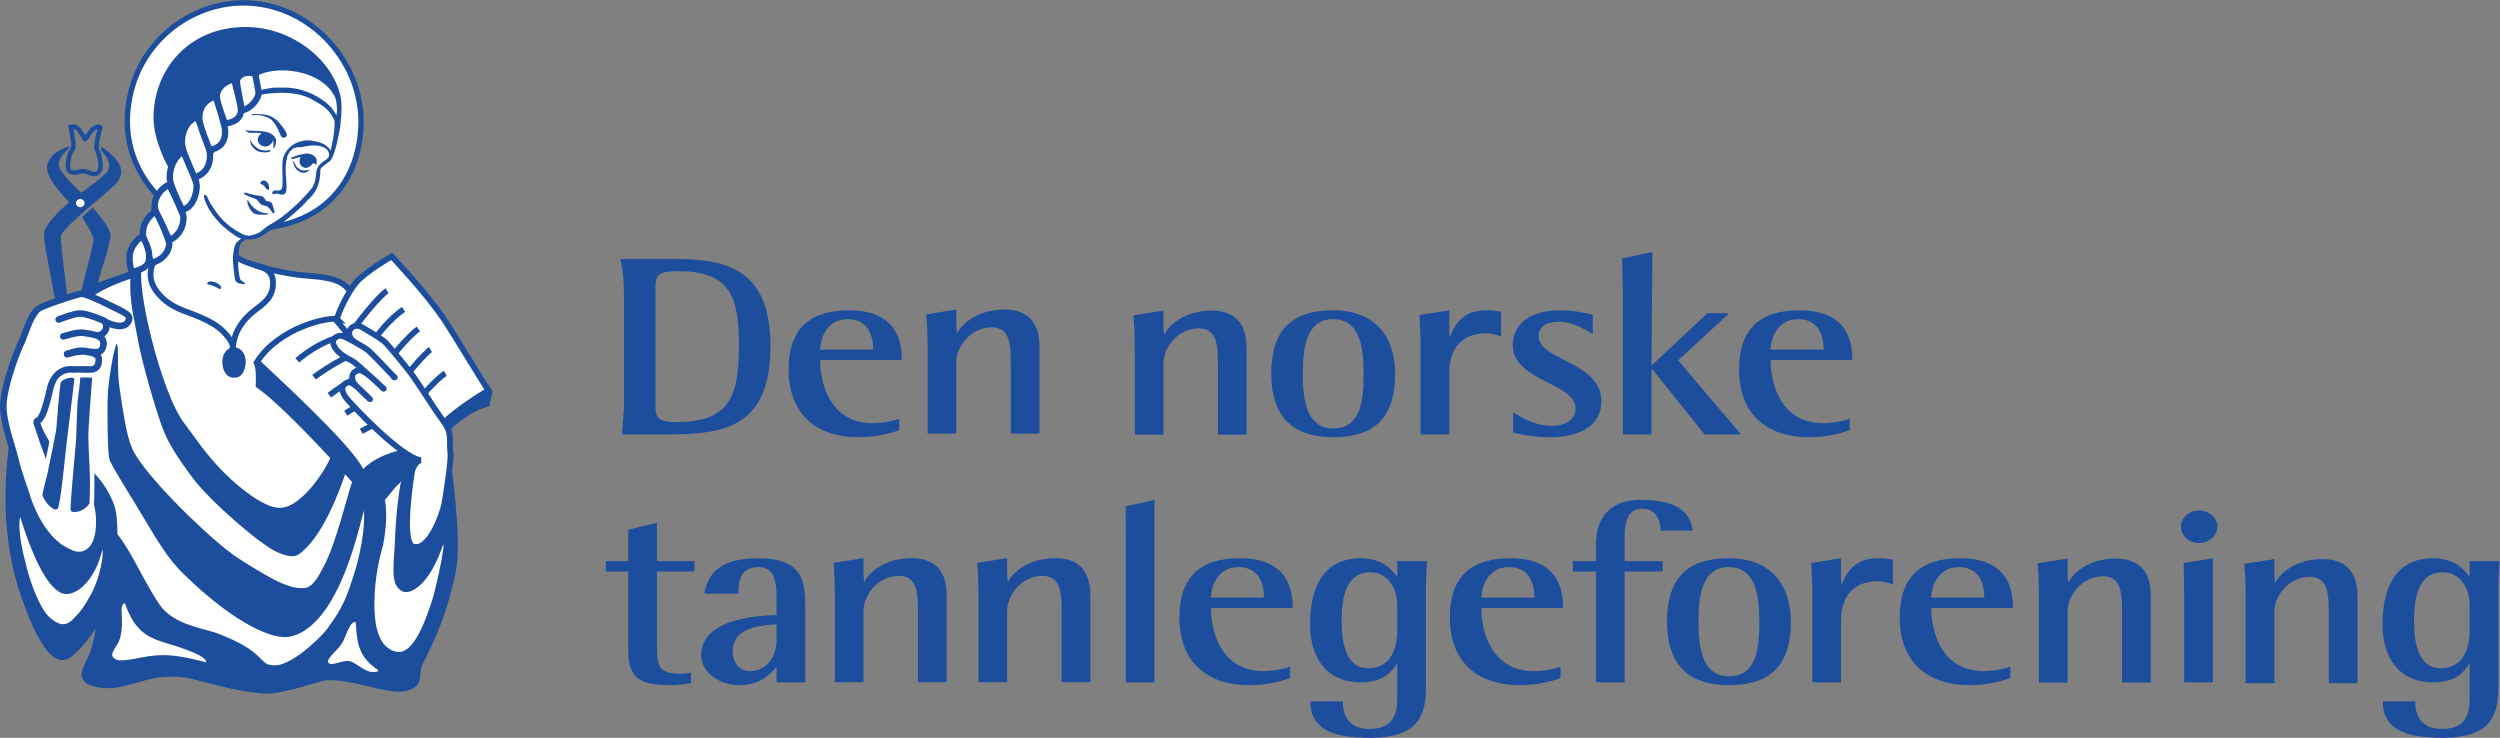 <?xml version="1.0" encoding="UTF-8" standalone="no"?>
<svg
   xmlns:dc="http://purl.org/dc/elements/1.1/"
   xmlns:cc="http://creativecommons.org/ns#"
   xmlns:rdf="http://www.w3.org/1999/02/22-rdf-syntax-ns#"
   xmlns:svg="http://www.w3.org/2000/svg"
   xmlns="http://www.w3.org/2000/svg"
   viewBox="0 0 524.2 154.707"
   height="154.707"
   width="524.2"
   xml:space="preserve"
   id="svg2"
   version="1.1"><rect x="0" y="0" width="524.2" height="154.707" fill="#808080" stroke="none"/><defs
     id="defs6" /><g
     transform="matrix(1.333,0,0,-1.333,0,154.707)"
     id="g10"><g
       transform="scale(0.1)"
       id="g12"><path
         id="path14"
         style="fill:#ffffff;fill-opacity:1;fill-rule:nonzero;stroke:none"
         d="m 30.789,346.984 6.109,72.145 49.375,266.336 43.454,10.758 30.55,7.254 40.188,26.211 54.965,118.515 152.504,23.738 c 0,0 26.058,-64.757 7.929,-76.843 -18.129,-12.082 -38.273,-10.071 -41.293,-18.129 -3.015,-8.055 -4.027,-23.164 -4.027,-23.164 L 404.785,740.715 532.688,719.566 555.953,694.07 519.98,424.266 448.031,342.039 108.848,280.367 30.789,346.984" /><path
         id="path16"
         style="fill:#ffffff;fill-opacity:1;fill-rule:nonzero;stroke:none"
         d="m 425.336,803.348 c 94.004,12.496 141.141,82.132 142.551,163.164 1.633,93.948 -74.957,183.478 -174.992,189.268 -92.657,5.36 -186.981,-65.78 -192.446,-177.686 -2.422,-49.492 16.778,-93.781 48.903,-126.637" /><path
         id="path18"
         style="fill:none;stroke:#1c4e9d;stroke-width:8.432;stroke-linecap:butt;stroke-linejoin:miter;stroke-miterlimit:4;stroke-dasharray:none;stroke-opacity:1"
         d="m 425.336,803.348 c 94.004,12.496 141.141,82.132 142.551,163.164 1.633,93.948 -74.957,183.478 -174.992,189.268 -92.657,5.36 -186.981,-65.78 -192.446,-177.686 -2.422,-49.492 16.778,-93.781 48.903,-126.637" /><path
         id="path20"
         style="fill:#1c4e9d;fill-opacity:1;fill-rule:nonzero;stroke:none"
         d="m 138.484,296.48 c 0.129,-3.929 0.227,-7.171 0.282,-9.324" /><path
         id="path22"
         style="fill:#1c4e9d;fill-opacity:1;fill-rule:nonzero;stroke:none"
         d="m 150.563,183.16 c 0.019,-2.117 -0.504,-13.597 -0.836,-15.828 -2.5,-16.672 -3.59,-18.312 -7.5,-30.832 -4.164,-13.34 -16.95,-31.398 -13.422,-41.5 3.523,-10.109 14.363,-14.051 29.082,-16.148 34.691,-4.961 67.676,15.148 99.34,16.82 21.765,1.137 32.636,0.828 65.625,-8.34 30,-8.332 83.011,-20.512 107.711,-17.172 28.332,3.84 71.824,18.41 81.664,20.512 58.336,1.66 111.668,-33.34 141.668,-10 11.593,9.008 2.839,18.777 11.668,36.66 8.828,17.887 27.945,55.363 40.066,98.203 16.504,58.313 13.922,67.539 14.504,92.293 0.215,9.215 -1.418,54.25 -9.328,112.262 -8.571,1.406 -61.903,7.383 -61.903,7.383 l -58.937,-19.239 c 0,0 -68.024,40.954 -70.793,31.411 -2.777,-9.536 -41.574,-76.629 -78.227,-77.918 -23.816,-0.84 -63.461,30.179 -88.718,55.605 -29.645,29.84 -47.082,57.582 -61.946,76.938 -38.09,49.605 -77.543,221.296 -66.386,247.226 -32.309,-13.137 -51.145,-18.023 -71.981,-26.351 l -4.687,-18.75 -9.571,-131.731 -6.617,-79.234 c -0.609,-37.063 7.969,-37.539 9.371,-45.539 l -1.18,-12.336 c 1.821,-26.395 3.266,-41.973 4.133,-44.539 7.805,-22.989 7.715,-38.77 7.715,-38.77 1.66,-52.91 -25.363,-56.383 -39.308,-48.105 -38.747,15 -58.602,66.718 -64.957,85.777 -10.344,31 -25.309,73.566 -30.461,93.789 C -2.324,354.82 16.422,270.367 33.441,221.637 69.758,117.68 94.223,117.191 108.734,125.289 c 9.739,5.43 31.852,28.59 42.661,49.543 l -0.832,8.328" /><path
         id="path24"
         style="fill:#1c4e9d;fill-opacity:1;fill-rule:nonzero;stroke:none"
         d="m 449.727,1022.75 c -22.5,0.27 -20.836,-0.3 -27.5,-1.25 -4.829,-0.69 -13.829,-2.89 -15.403,-3.16 0.211,2.48 -1.32,8.08 -1.597,10.66 -0.5,4.58 -0.164,8.22 -0.868,12.13 27.454,16.62 101.817,11.83 123.282,-34.63 1.672,-5.42 3.754,-20.586 1.312,-27.586 -0.457,-0.109 1.676,-0.855 -5.476,9.5 -8.071,11.686 -38.75,33.916 -73.75,34.336 z M 333.883,917.574 c 0.078,-0.015 0.164,-0.031 0.164,-0.023 -0.055,-0.004 -0.102,-0.024 -0.152,-0.031 -0.004,0.023 -0.008,0.035 -0.012,0.054 z m -60.43,-121.246 c -2.75,-2.707 -7.101,-3.871 -10.152,-4.113 -2.809,12.152 -9.246,15.793 -16.016,29.223 -4.258,8.453 -4.355,18.164 -3.531,21.984 1.094,5.082 8.211,7.703 11.312,6.226 1.832,-1.972 -0.636,1.051 1.301,-0.82 0.789,-0.75 10.699,-14.301 14.844,-21.672 8.855,-15.406 8.715,-24.445 2.242,-30.828 z m 261.11,161.242 c 1.414,11.012 3.914,30.7 1.902,47.42 -10.488,59.22 -75.742,113.2 -150.098,113.13 -92.762,-0.08 -145.804,-70.79 -144.859,-144.444 0.461,-35.61 22.961,-76.946 26.558,-81.301 6.247,-10.457 15.821,-20.242 14.579,-15.879 1.671,-0.484 77.113,100.809 82.082,107.086 5.687,7.18 19.336,15.57 21.25,18.748 1.914,3.17 19.714,7.84 19.714,7.84 2.36,0.74 5.11,1.69 7.586,2.04 57.231,8.29 76.071,-7.48 85.614,-12.718 20.441,-11.203 23.25,-21.937 26.964,-27.726 -0.097,-1.246 0.793,-2.832 0.508,-7.852 -0.601,-10.43 -1.73,-19.023 -4.425,-31.777 -0.965,-4.567 -1.098,-6.407 -3.317,-11.106 -2.211,-4.703 0.688,-4.808 -2.641,-8.656 -2.917,-3.379 -5.808,-4.84 -7.011,-5.637 -12.324,-8.156 -11.242,-16.215 -12.414,-25.246 -0.813,-6.379 -3.563,-14.332 -7.821,-19.219 -9.726,-11.125 -22.871,-24.523 -27.597,-28.281 -4.727,-3.765 -15.121,-13.918 -26.918,-21.082 -2.395,-1.453 -12.563,-7.449 -14.805,-9.015 -5.73,-4.079 -8.75,-8.293 -15.934,-10.938 -2.457,-0.906 -7.367,-2.648 -9.789,-3.004 -7.761,-1.098 -14.199,3.242 -21.156,7.426 -15.582,9.332 -27.226,20.644 -36.984,36.516 -6.598,8.464 -8.067,14.824 -10.524,18.941 -1.726,1.043 -3.168,1.848 -4.211,0.16 -1.046,-1.734 2.036,-9.414 4.282,-14.23 l 3.347,-6.957 c 6.106,-8.672 4.914,-8.227 7.473,-10.661 8.672,-11.668 19.094,-20.992 31.504,-29.453 4.769,-3.23 10.219,-6.715 15.641,-7.488 4.375,-0.625 6.195,-0.93 10.828,-0.414 2.812,0.309 6.277,0.637 10.625,2.078 6.949,2.305 11.773,6.461 19.547,11.391 2.914,1.851 11.425,7.14 14.328,9.062 11.703,7.692 18.39,13.567 26.082,20.305 7.695,6.738 13.601,11.863 18.246,18.129 13.609,11.125 20.047,24.965 21.086,43.308 0.183,2.969 -0.535,6.407 1.738,8.661 2.543,2.5 9.828,7.855 13.559,10.605 8.437,8.438 15.41,49.824 15.461,50.238" /><path
         id="path26"
         style="fill:#ffffff;fill-opacity:1;fill-rule:nonzero;stroke:none"
         d="m 529.809,658.785 c -14.348,2.961 -90.922,-13.41 -125.532,-67.547 58.219,-54.058 174.028,-162.746 163.754,-179.23 33.293,44.246 105.582,36.734 106.836,51.387 2.168,25.23 76.363,74.242 93.563,82.628 -6.86,9.907 -57.313,93.633 -70.442,112.989 -28.535,42.074 -81.843,98.347 -81.843,98.347 0,0 -41.61,-24.14 -55.493,-40.488 -13.879,-16.351 -28.019,-47.344 -30.843,-58.086" /><path
         id="path28"
         style="fill:none;stroke:#1c4e9d;stroke-width:9.155;stroke-linecap:butt;stroke-linejoin:miter;stroke-miterlimit:4;stroke-dasharray:none;stroke-opacity:1"
         d="m 529.809,658.785 c -14.348,2.961 -90.922,-13.41 -125.532,-67.547 58.219,-54.058 174.028,-162.746 163.754,-179.23 33.293,44.246 105.582,36.734 106.836,51.387 2.168,25.23 76.363,74.242 93.563,82.628 -6.86,9.907 -57.313,93.633 -70.442,112.989 -28.535,42.074 -81.843,98.347 -81.843,98.347 0,0 -41.61,-24.14 -55.493,-40.488 -13.879,-16.351 -28.019,-47.344 -30.843,-58.086 z" /><path
         id="path30"
         style="fill:#ffffff;fill-opacity:1;fill-rule:nonzero;stroke:none"
         d="m 524.512,662 26.804,-32.062" /><path
         id="path32"
         style="fill:none;stroke:#1c4e9d;stroke-width:9.155;stroke-linecap:butt;stroke-linejoin:miter;stroke-miterlimit:4;stroke-dasharray:none;stroke-opacity:1"
         d="m 524.512,662 26.804,-32.062" /><path
         id="path34"
         style="fill:#1c4e9d;fill-opacity:1;fill-rule:nonzero;stroke:none"
         d="m 397.582,951.668 c 6.664,0.531 14.383,-0.738 16.207,-1.211 6.129,-1.598 16.582,-5.926 16.566,-15.309 -0.003,-2.972 0.25,-0.21 -0.531,-5.863 -0.344,-2.484 1.153,-1.64 1.598,-1.066 1.598,2.668 1.68,3.414 2.394,6.398 0,0 0.61,1.942 0.442,4.434 -0.156,2.344 -0.703,5.422 -3.903,8.086 -7.421,6.176 -10.66,6.125 -23.714,7.461 -4.063,0.312 -14.918,0 -21.473,1.172 0,0 5.473,-4.004 6.555,-4.102 2.929,-0.27 4.41,-0.117 5.859,0" /><path
         id="path36"
         style="fill:#1c4e9d;fill-opacity:1;fill-rule:nonzero;stroke:none"
         d="m 416.504,930.086 c 6.363,-0.508 13.652,6.094 12.781,10.656 -1.062,5.598 -5.863,10.528 -14.383,11.188 -3.464,0.269 -9.058,-4.793 -9.504,-10.512 -0.402,-5.234 4.442,-10.801 11.106,-11.332" /><path
         id="path38"
         style="fill:#1c4e9d;fill-opacity:1;fill-rule:nonzero;stroke:none"
         d="m 400.359,926.191 c 2.036,-1.718 5.786,-4.375 10.469,-4.843 0.266,-0.024 4.621,-0.52 4.938,-0.477 2.187,0.313 2.554,-0.344 5.422,0.414 1.562,0.313 3.066,0.367 4.164,1.875 -0.219,-0.301 -0.45,1.906 -0.059,1.86 -7.191,-2.395 -13.875,-1.047 -17.582,0.8 -3.731,1.868 -8.086,5.52 -10.898,9.426 -0.938,1.305 -2.243,3.457 -3.653,5.844 -0.812,1.375 0.883,-5.067 1.418,-6.617 0,0 1.246,-4.442 5.781,-8.282" /><path
         id="path40"
         style="fill:#1c4e9d;fill-opacity:1;fill-rule:nonzero;stroke:none"
         d="m 497.852,901.707 c 0.312,6.25 1.48,10.566 -5.215,14.512 -6.328,3.73 -10.328,3.476 -20.719,1.078 -4.238,-0.977 -5.785,-1.527 -13.855,-4.859 -1.446,-0.594 1.179,-2.723 4.011,-1.7 11.133,4.035 10.754,2.141 10.754,2.141 0,0 -0.902,-2.063 -0.894,-2.063 -0.418,-1.003 -0.704,-2.054 -0.746,-3.097 -0.188,-4.938 2.867,-10.672 9.257,-11.203 4.785,-0.403 10.121,4.343 11.993,7.457 0.621,0.332 5.378,-2.926 5.414,-2.266" /><path
         id="path42"
         style="fill:#1c4e9d;fill-opacity:1;fill-rule:nonzero;stroke:none"
         d="m 466.344,894.152 c 3.172,-3.07 7.656,-5.937 12.64,-5.332 1.973,0.239 5.164,1.813 6.11,2.832 -0.469,0.157 3.344,2.321 1.406,1.875 -9.531,-2.187 -13.234,-0.976 -18.172,2.95 -1.863,1.503 -4.562,6.543 -5.367,8.632 -1.617,4.2 -1.523,1.844 -1.617,0.137 -0.094,-1.711 2.609,-8.777 5,-11.094" /><path
         id="path44"
         style="fill:#1c4e9d;fill-opacity:1;fill-rule:nonzero;stroke:none"
         d="m 427.641,971.66 c 4.586,-5.164 7.086,-9.328 9.672,-14.539 1.21,-2.441 4.644,-10.695 4.542,-10.496 1.09,-2.094 3.032,-2.656 5,-2.668 2.708,1.039 4.606,2.242 4.461,4.195 -0.339,4.758 -4.734,10.274 -11.589,18.766 -5.247,6.492 -14.586,12.914 -25.836,13.75 -1.953,0.145 -18,1.418 -18.243,-0.574 -0.234,-1.973 5.387,-0.137 9.915,-0.512 7.078,-0.586 15.828,-2.922 22.078,-7.922" /><path
         id="path46"
         style="fill:#1c4e9d;fill-opacity:1;fill-rule:nonzero;stroke:none"
         d="m 438.27,855.457 c 2.293,-0.625 3.957,-1.07 5.625,-1.047 2.793,0.039 3.332,0.836 4.582,1.875 1.894,1.578 2.277,8.762 2.23,10.969 -0.312,15.652 -2.777,25.547 -0.211,40.391 1.731,10 3.606,12.812 8.606,17.664 2.64,2.566 6.503,3.004 8.496,3.722 1.597,0.567 3.41,-0.539 6.035,0.02 21.406,4.531 27.812,2.5 33.281,0.625 5.27,-1.809 9.516,-4.988 10.781,-11.25 0.645,-1.91 -1.234,-4.492 0.633,-3.848 1.91,0.641 4.231,2.754 3.586,4.629 -2.027,8.098 -10.703,14.813 -18.902,17.266 -9.239,2.761 -17.973,4.609 -27.348,2.422 -6.848,-1.598 -13.59,-3.926 -20.59,-10.844 -4.691,-4.645 -9.797,-11.985 -10.582,-20.696 -1.469,-16.355 2.047,-39.71 -2.07,-44.828 -4.031,-3.257 -8.645,0 -12.227,-2.242 -1.687,-1.055 -2.523,-3.109 -1.386,-4.762 0.855,-1.25 4.046,0.04 5.918,0.762 0,0 2.203,-0.465 3.543,-0.828" /><path
         id="path48"
         style="fill:#1c4e9d;fill-opacity:1;fill-rule:nonzero;stroke:none"
         d="m 417.066,866.074 c 0.961,-1.656 3.176,-4.527 5.118,-4.113 1.972,0.453 1.086,5.516 0.671,7.457 -0.531,2.566 -5.175,9.004 -9.957,6.898 0.418,0.18 -2.25,-0.656 -4.027,-3.75 2.473,-2.355 5.684,-2.179 8.195,-6.492" /><path
         id="path50"
         style="fill:#1c4e9d;fill-opacity:1;fill-rule:nonzero;stroke:none"
         d="m 391.133,851.863 c 4.375,-1.718 8.086,-3 10.68,-4.117 4.597,-1.988 5,-6.226 9.578,-9.164 1.773,-1.133 7.492,-1.812 9.742,-3.437 2.258,-1.633 4.746,-5.207 4.844,-5.313 2.351,-2.676 2.304,-4.551 4.164,-4.586 1.863,0 2.148,1.738 0.836,5.422 -1.039,2.914 -1.028,4.711 -2.711,9.164 -1.801,4.766 -8.289,3.672 -9.914,5.141 -1.633,1.465 -2.461,6.367 -7.586,7.148 -7.188,1.094 -11.196,1.774 -16.508,3.18 -5.313,1.406 -9.879,3.418 -10.367,1.609 -0.524,-1.765 3.707,-3.66 7.242,-5.047" /><path
         id="path52"
         style="fill:#1c4e9d;fill-opacity:1;fill-rule:nonzero;stroke:none"
         d="m 391.012,836.082 c 2.484,-5.918 6.859,-11.855 13.265,-12.793 1.957,-0.289 17.61,-1.203 17.989,0.785 0.371,1.942 -7.731,-0.582 -18.145,6.09 -10.699,6.848 -12.5,14.219 -14.687,15.938 -1.563,-2.344 1.578,-10.02 1.578,-10.02" /><path
         id="path54"
         style="fill:#1c4e9d;fill-opacity:1;fill-rule:nonzero;stroke:none"
         d="m 380.766,786.496 c -3.555,-3.363 -8.942,-5.902 -10.625,-10.625 -1.645,-4.496 -2.289,-7.601 -3.125,-14.105 -1.157,-8.996 -0.649,-12.442 0.211,-21.52 0.617,-6.543 1.738,-17.766 3.125,-20.828 0.621,-1.367 1.664,-3.336 5.211,-4.375 3.468,-1.023 5.527,-1.203 9.128,-1.543 1.7,3 -2.253,3 -5.753,6.273 -1.965,1.836 -2.817,9.465 -3.442,13.329 -1.183,7.355 -0.824,15.558 -0.769,20.058 0.046,4.219 -0.336,0.387 0.625,7.922 0.66,5.398 0.523,10.547 2.711,15.625 1.117,2.664 8.878,6.719 10.625,8.953 0.035,-0.117 -2.418,-0.894 -2.383,-1.004 1.59,1.215 0.414,0.672 -0.809,2.227 -1.219,1.59 -2.094,1.824 -3.644,0.605 l -1.086,-0.992" /><path
         id="path56"
         style="fill:#1c4e9d;fill-opacity:1;fill-rule:nonzero;stroke:none"
         d="m 326.438,713.582 c 8.574,-1.941 16.023,-5.918 16.023,-5.918 0,0 1.641,-1.641 3.496,-1.73 1.531,-0.059 2.207,2.648 2.207,2.648 -1.562,4.063 -7.5,7.188 -7.5,7.188 -3.75,1.25 -7.5,2.812 -12.012,1.789 -1.765,-0.399 -3.64,-2.864 -2.214,-3.977 v 0" /><path
         id="path58"
         style="fill:#1c4e9d;fill-opacity:1;fill-rule:nonzero;stroke:none"
         d="m 189.402,883.359 c 8.746,23.524 -29.445,45.489 -30.449,46.786 0.203,-4.02 0.625,-6.418 0.625,-6.418 1.406,-1.594 5.649,-7.11 7.899,-10.586 2.449,-3.789 8.617,-15.395 -0.961,-24.973 -9.469,-9.469 -27.328,-22.766 -36.004,-28.895 -2.973,-2.097 -2.504,-2.566 -3.535,-1.304 -6.079,5.695 -19.637,18.551 -30.165,32.945 -5.836,7.981 -4.773,13.262 -3.152,17.828 2.941,8.278 13.723,17.227 13.723,17.227 l 2.222,5.047 c 0,0 -5.257,-1.723 -13.515,-5.45 C 85.777,920.914 77.227,911.551 74.422,901.52 69.184,882.781 101.5,850.219 108.777,842.527 c -2.769,-2.437 -4.363,-4.257 -8.113,-7.382 -7.348,-6.125 -28.742,-28.379 -31.148,-38.922 -2.602,-11.391 11.316,-73.266 17.121,-106.629 9.535,3.312 15.648,5.847 18.824,6.488 -3.234,32.5 -10.734,84.063 -9.688,93.602 0.203,6.086 30.25,32.41 37.153,38.89 6.894,6.485 29.816,24.539 35.086,29.778 8.172,8.125 16.824,12.714 21.39,25.007" /><path
         id="path60"
         style="fill:#ffffff;fill-opacity:1;fill-rule:nonzero;stroke:none"
         d="m 130.117,431.824 c -2.562,-5.769 17.125,-4.113 40.742,-46.375 10,-20 13.426,-25.855 13.907,-65.14 22.484,-28.176 40.297,-72.43 66.062,-110.536 21.848,-32.308 69.758,-37.449 90.356,-45.175 82.168,-30.828 62.711,-51.438 92.711,-50.598 23.527,0.648 67.32,39.129 81.574,58.57 23.453,31.981 29.844,47.36 43.426,91.426 7,22.699 15.828,65.41 13.562,93.258 -6.078,-19.922 -22.406,-99.219 -58.57,-152.754 -18.422,-27.277 -40.621,-43.578 -61.66,-45.828 -32.317,-3.453 -95.961,32.922 -161.797,97.508 -26.184,24.363 -44.617,56.992 -69.617,98.656 -16.497,27.496 -46.379,74.695 -48.5,82.555 -3.411,12.644 -3.641,79.734 -2.903,99.589 1.113,30.086 12.621,91.254 14.969,81.43 2.848,-11.914 -0.965,-37.621 4.101,-71.234 10.45,-69.293 13.977,-86.84 28.977,-108.762 35.125,-51.328 123.77,-134.355 156.688,-155.578 63.515,-40.953 86.335,-49.664 106.617,-46.844 12.851,1.789 22.953,23.352 28.988,34.649 19.145,35.855 37.477,114.191 44.059,131.316 2.769,7.195 -10.489,14.051 -10.489,14.051 0,0 -26.285,-83.121 -62.199,-117.817 -12.359,-11.945 -17.699,-17.539 -43.894,-6.691 -26.997,11.184 -107.329,81.328 -133.997,117.164 -32.101,43.145 -40.98,60.445 -49.339,83.668 -8.36,23.227 -31.332,98.418 -38.442,141.645 -3.011,18.316 -12.605,54.761 -10.222,88.023 -10.586,-3.152 -60.95,-21.496 -66.332,-36.34 -2.278,-28.242 -7.5,-61.664 -9.161,-120.41 l 0.383,-133.426" /><path
         id="path62"
         style="fill:#ffffff;fill-opacity:1;fill-rule:nonzero;stroke:none"
         d="m 538.188,320.66 c 0.972,1.934 0.777,1.539 0,0 v 0" /><path
         id="path64"
         style="fill:#ffffff;fill-opacity:1;fill-rule:nonzero;stroke:none"
         d="m 196.395,211.828 c 15,-43.066 34.585,-53.558 63.332,-62.277 22.5,-6.821 65.875,-20.16 64.566,-30.852 -46.23,12.301 -68.73,14.289 -102.066,7.66 -33.125,-6.57 -38.301,-5.578 -44.336,0.27 -5.664,7.441 7.672,17.621 11.004,30.211 7.8,29.43 -3.473,52.269 7.5,54.988" /><path
         id="path66"
         style="fill:#ffffff;fill-opacity:1;fill-rule:nonzero;stroke:none"
         d="M 547.652,120.84 C 536.406,121 531.621,116.711 521.43,116 c -16.371,2.27 7.64,19.379 15.718,31.5 8.079,12.121 11.954,35.438 22.286,34.711 1.093,-8.75 0.601,-14.301 2.945,-28.262 6.375,-38.09 37.207,-47.14 32.543,-49.07 -18.192,-7.547 -34.863,15.793 -47.27,15.961" /><path
         id="path68"
         style="fill:#ffffff;fill-opacity:1;fill-rule:nonzero;stroke:none"
         d="m 695.32,299.309 c -20.261,-58.301 -49.09,-74.196 -61.132,-69.336 -20.293,8.187 -15.293,38.187 -13.188,74.316 1.227,38.871 5.352,85.863 14.563,120.543 1.339,5.047 -28.954,-15.269 -39.122,-23.707 -0.179,-4.512 20.079,-24.199 6.153,-98.023 -16.621,-56.989 -14.41,-102.133 -12.031,-119.942 3.507,-26.301 14.132,-42.98 31.664,-47.5 25.836,-6.66 44.168,40 56.984,78.879 8.894,26.992 24.617,109.242 16.109,84.77" /><path
         id="path70"
         style="fill:none;stroke:#1c4e9d;stroke-width:9.155;stroke-linecap:butt;stroke-linejoin:miter;stroke-miterlimit:4;stroke-dasharray:none;stroke-opacity:1"
         d="m 246.078,757.977 c -5.59,-8.789 -18.461,-32.84 1.602,-57.536 10.386,-12.785 22.316,-21.816 45.883,-30.461 34.613,-12.687 54.507,-22.476 69.195,-45.218 5.406,-8.367 3.019,-15.789 3.019,-15.789 0,0 0.453,12.039 4.528,23.937 4.066,11.903 13.582,26.524 29.113,38.496 14.902,11.485 31.352,21.383 29.977,46.453 -1.102,20.059 -18.872,22.317 -29.118,25.731" /><path
         id="path72"
         style="fill:#1c4e9d;fill-opacity:1;fill-rule:nonzero;stroke:none"
         d="m 370.355,571.148 c 8.45,0.582 12.071,13.305 11.458,22.223 -0.618,8.914 -6.129,17.008 -14.579,16.426 -8.445,-0.582 -13.578,-10.617 -12.961,-19.531 1.582,-22.856 15.868,-19.133 16.082,-19.118" /><path
         id="path74"
         style="fill:none;stroke:#1c4e9d;stroke-width:9.155;stroke-linecap:butt;stroke-linejoin:miter;stroke-miterlimit:4;stroke-dasharray:none;stroke-opacity:1"
         d="m 370.355,571.148 c 8.45,0.582 12.071,13.305 11.458,22.223 -0.618,8.914 -6.129,17.008 -14.579,16.426 -8.445,-0.582 -13.578,-10.617 -12.961,-19.531 1.582,-22.856 15.868,-19.133 16.082,-19.118 z" /><path
         id="path76"
         style="fill:#1c4e9d;fill-opacity:1;fill-rule:nonzero;stroke:none"
         d="m 398.762,590.816 c 1.926,-7.925 4.617,-7.382 3.426,-38.679 49.367,-33.223 164.527,-164.188 164.527,-164.188 l 102.578,55.563 c 0,0 51.598,67.554 100.203,77.758 2.539,13.972 3.133,15.445 5.543,22.781 -6.699,2.902 -75.648,-38.196 -100.172,-80.656 -48.793,-15.024 -102.992,-45.508 -102.992,-45.508 0,0 -93.734,104.808 -173.113,172.929" /><path
         id="path78"
         style="fill:none;stroke:#1c4e9d;stroke-width:9.155;stroke-linecap:butt;stroke-linejoin:miter;stroke-miterlimit:4;stroke-dasharray:none;stroke-opacity:1"
         d="m 467.656,593.641 c 0,0 35.641,33.609 83.532,40.82 7.82,15.375 46.621,62.492 57.703,68.707" /><path
         id="path80"
         style="fill:none;stroke:#1c4e9d;stroke-width:9.155;stroke-linecap:butt;stroke-linejoin:miter;stroke-miterlimit:4;stroke-dasharray:none;stroke-opacity:1"
         d="m 493.891,567.332 c 0,0 56.019,41.566 84.332,41.09 13.828,27.176 37.48,52.195 56.504,65.574" /><path
         id="path82"
         style="fill:none;stroke:#1c4e9d;stroke-width:9.155;stroke-linecap:butt;stroke-linejoin:miter;stroke-miterlimit:4;stroke-dasharray:none;stroke-opacity:1"
         d="m 518.063,538.996 c 0,0 59.71,46.656 88.328,38.336 -0.008,15.668 38.804,56.742 51.672,65.836" /><path
         id="path84"
         style="fill:none;stroke:#1c4e9d;stroke-width:9.155;stroke-linecap:butt;stroke-linejoin:miter;stroke-miterlimit:4;stroke-dasharray:none;stroke-opacity:1"
         d="m 543.891,510.668 c 0,0 54.816,35.105 80,36.664 7.82,15.375 44.816,58.598 53.336,63.336" /><path
         id="path86"
         style="fill:none;stroke:#1c4e9d;stroke-width:9.155;stroke-linecap:butt;stroke-linejoin:miter;stroke-miterlimit:4;stroke-dasharray:none;stroke-opacity:1"
         d="m 568.281,481.918 c 0,0 46.446,27.914 75.61,28.75 7.82,15.375 43.136,55.18 56.672,62.5" /><path
         id="path88"
         style="fill:#ffffff;fill-opacity:1;fill-rule:nonzero;stroke:none"
         d="m 558.609,622.102 c -10.41,6.363 -11.66,17.457 -5.781,22.554 8.672,7.52 16.774,1.157 22.098,-2.078 12.012,-7.281 26.469,-15.383 32.262,-21.633 5.792,-6.246 27.347,-32.101 38.835,-47.004 9.813,-12.726 39.043,-59.414 49.957,-73.738 16.075,-21.109 10.168,-27.953 12.461,-52.148 2.274,-3.707 -6.476,-64.657 -9.488,-80.211 -2.996,-15.559 -23.012,-72.578 -47.625,-67.508 -22.949,2.152 -3.086,119.691 -3.086,119.691 0,0 4.301,15.09 13.754,16.649 -30.41,3.625 -110.851,88.652 -118.422,99.254 -2.89,4.047 -11.566,17.929 4.082,23.304 7.321,2.516 34.043,-26.359 34.043,-26.359 0,0 -23.082,20.961 -25.98,26.766 -1.735,3.464 -4.625,14.457 6.359,17.929 5.516,1.743 11.57,0.575 41.32,-28.277 3.668,-3.559 -41.753,39.43 -48.835,43.312 -7.086,3.887 -27.762,13.305 -30.653,28.915 -0.691,3.742 3.469,10.992 12.145,10.992 5.808,0 37.933,-18.332 44.531,-24.293 7.672,-6.934 40,-41.278 40,-41.278" /><path
         id="path90"
         style="fill:none;stroke:#1c4e9d;stroke-width:9.155;stroke-linecap:round;stroke-linejoin:miter;stroke-miterlimit:4;stroke-dasharray:none;stroke-opacity:1"
         d="m 558.609,622.102 c -10.41,6.363 -11.66,17.457 -5.781,22.554 8.672,7.52 16.774,1.157 22.098,-2.078 12.012,-7.281 26.469,-15.383 32.262,-21.633 5.792,-6.246 27.347,-32.101 38.835,-47.004 9.813,-12.726 39.043,-59.414 49.957,-73.738 16.075,-21.109 10.168,-27.953 12.461,-52.148 2.274,-3.707 -6.476,-64.657 -9.488,-80.211 -2.996,-15.559 -23.012,-72.578 -47.625,-67.508 -22.949,2.152 -3.086,119.691 -3.086,119.691 0,0 4.301,15.09 13.754,16.649 -30.41,3.625 -110.851,88.652 -118.422,99.254 -2.89,4.047 -11.566,17.929 4.082,23.304 7.321,2.516 34.043,-26.359 34.043,-26.359 0,0 -23.082,20.961 -25.98,26.766 -1.735,3.464 -4.625,14.457 6.359,17.929 5.516,1.743 11.57,0.575 41.32,-28.277 3.668,-3.559 -41.753,39.43 -48.835,43.312 -7.086,3.887 -27.762,13.305 -30.653,28.915 -0.691,3.742 3.469,10.992 12.145,10.992 5.808,0 37.933,-18.332 44.531,-24.293 7.672,-6.934 40,-41.278 40,-41.278" /><path
         id="path92"
         style="fill:#ffffff;fill-opacity:1;fill-rule:nonzero;stroke:none"
         d="m 42.047,380.09 c -3.84,13.719 -11.23,30.566 -18.449,59.926 -5.332,21.691 -18.594,55.953 -18.418,81.988 0.188,27.133 17.688,76.976 28.898,101.109 6.543,14.067 14.727,46.703 29.363,53.567 20.117,9.425 59.508,21.281 64.469,21.949 4.949,0.684 28.926,-9.961 44.988,-18.316 17.508,-9.106 32.141,-13.5 30.211,-22.176 -1.464,-6.598 -10.043,-18.227 -40.57,-2.16" /><path
         id="path94"
         style="fill:none;stroke:#1c4e9d;stroke-width:10.362;stroke-linecap:butt;stroke-linejoin:miter;stroke-miterlimit:4;stroke-dasharray:none;stroke-opacity:1"
         d="m 42.047,380.09 c -3.84,13.719 -11.23,30.566 -18.449,59.926 -5.332,21.691 -18.594,55.953 -18.418,81.988 0.188,27.133 17.688,76.976 28.898,101.109 6.543,14.067 14.727,46.703 29.363,53.567 20.117,9.425 59.508,21.281 64.469,21.949 4.949,0.684 28.926,-9.961 44.988,-18.316 17.508,-9.106 32.141,-13.5 30.211,-22.176 -1.464,-6.598 -10.043,-18.227 -40.57,-2.16" /><path
         id="path96"
         style="fill:#ffffff;fill-opacity:1;fill-rule:nonzero;stroke:none"
         d="m 99.527,631.418 c 0,0 21.563,6.988 30.856,5.785 17.351,-2.246 25.066,-4.496 29.887,-9.32 4.82,-4.824 2.89,-19.281 -5.79,-20.891 -7.972,-1.472 -23.058,1.93 -23.136,1.93 -12.352,0 -11.891,-1.285 -25.746,-4.906" /><path
         id="path98"
         style="fill:none;stroke:#1c4e9d;stroke-width:10.362;stroke-linecap:round;stroke-linejoin:round;stroke-miterlimit:4;stroke-dasharray:none;stroke-opacity:1"
         d="m 99.527,631.418 c 0,0 21.563,6.988 30.856,5.785 17.351,-2.246 25.066,-4.496 29.887,-9.32 4.82,-4.824 2.89,-19.281 -5.79,-20.891 -7.972,-1.472 -23.058,1.93 -23.136,1.93 -12.352,0 -11.891,-1.285 -25.746,-4.906" /><path
         id="path100"
         style="fill:none;stroke:#1c4e9d;stroke-width:10.362;stroke-linecap:round;stroke-linejoin:round;stroke-miterlimit:4;stroke-dasharray:none;stroke-opacity:1"
         d="m 92.258,658.016 c 0,0 23.344,9.078 32.66,9.398 9.316,0.32 25.707,-5.781 36.312,-10.281 9.356,-3.973 8.356,-20.891 -6.425,-24.11" /><path
         id="path102"
         style="fill:#ffffff;fill-opacity:1;fill-rule:nonzero;stroke:none"
         d="m 105.637,603.332 c 7.386,2.055 18.636,5.273 27.957,4.305 11.25,-1.926 22.172,-3.211 21.851,-13.496 -0.406,-6.766 -1.554,-11.809 -8.996,-14.282 -4.304,-1.062 -21.308,-0.027 -32.558,-0.441 0,0 -22.914,4.164 -33.371,-24.039 -2.945,-7.938 -10.305,-54.266 -22.258,-57.238 -2.051,-1.618 1.82,-8.993 3.957,-14.223 0.262,-0.645 0.582,-1.367 0.945,-2.145 3.367,-7.21 10.516,-19.335 10.516,-19.335 0,0 0.633,1.98 -1.676,-8.657 -4.82,12.782 -13.27,39.391 -13.27,39.391" /><path
         id="path104"
         style="fill:none;stroke:#1c4e9d;stroke-width:10.362;stroke-linecap:round;stroke-linejoin:miter;stroke-miterlimit:4;stroke-dasharray:none;stroke-opacity:1"
         d="m 105.637,603.332 c 7.386,2.055 18.636,5.273 27.957,4.305 11.25,-1.926 22.172,-3.211 21.851,-13.496 -0.406,-6.766 -1.554,-11.809 -8.996,-14.282 -4.304,-1.062 -21.308,-0.027 -32.558,-0.441 0,0 -22.914,4.164 -33.371,-24.039 -2.945,-7.938 -10.305,-54.266 -22.258,-57.238 -2.051,-1.618 1.82,-8.993 3.957,-14.223 0.262,-0.645 0.582,-1.367 0.945,-2.145 3.367,-7.21 10.516,-19.335 10.516,-19.335 0,0 0.633,1.98 -1.676,-8.657 -4.82,12.782 -13.27,39.391 -13.27,39.391" /><path
         id="path106"
         style="fill:#1c4e9d;fill-opacity:1;fill-rule:nonzero;stroke:none"
         d="m 117.395,351.641 c -5.469,0 -9.11,1.992 -9.735,5.351 -0.941,5.309 1.91,38.098 5.754,80.418 1.188,13.188 2.211,24.406 2.609,30.039 0.125,1.504 0.524,12.942 0.969,25.512 0.922,25.57 1.285,34.879 1.446,36.023 3.339,24.489 4.382,38.141 4.406,38.258 l 0.258,3.379 3.378,-0.078 18.676,-0.527 3.739,-0.118 -0.301,-3.738 c -0.059,-0.785 -6.469,-78.531 -6.071,-96.461 0.18,-8.566 0.602,-16.929 1.067,-25.715 1.023,-20.105 2.191,-42.882 0.785,-75.453 l -0.043,-0.984 -0.543,-0.828 c -7.418,-11.137 -18.84,-15.078 -26.394,-15.078 v 0" /><path
         id="path108"
         style="fill:#ffffff;fill-opacity:1;fill-rule:nonzero;stroke:none"
         d="m 119.824,574.277 -0.515,-6.746 c -0.012,-0.133 -1.071,-13.715 -4.399,-38.09 -0.168,-1.25 -0.441,-8.121 -1.472,-36.769 -0.418,-11.606 -0.848,-23.602 -0.95,-24.977 -0.402,-5.547 -1.402,-16.586 -2.586,-29.597 -4.742,-52.231 -6.687,-76.426 -5.722,-81.743 0.355,-1.937 2.351,-8.273 13.222,-8.273 8.821,0 21.161,4.387 29.344,16.68 l 1.102,1.652 0.086,1.981 c 1.398,32.679 0.226,55.539 -0.809,75.703 -0.453,8.82 -0.879,17.156 -1.066,25.675 -0.395,17.754 6.007,95.321 6.07,96.102 l 0.621,7.473 -7.496,0.207 -18.668,0.531 -6.762,0.191 z m 6.563,-7.289 18.668,-0.527 c 0,0 -6.5,-78.516 -6.094,-96.844 0.617,-28.359 3.871,-54.429 1.879,-100.918 -6.735,-10.117 -16.918,-13.515 -23.438,-13.515 -3.519,0 -5.972,0.992 -6.234,2.445 -1.359,7.441 7.023,90.531 8.402,109.559 0.25,3.468 2.09,59.195 2.379,61.296 3.399,24.922 4.438,38.504 4.438,38.504" /><path
         id="path110"
         style="fill:#ffffff;fill-opacity:1;fill-rule:nonzero;stroke:none"
         d="m 126.168,837.184 c 2.344,-0.09 4.312,1.601 4.395,3.785 0.074,2.183 -1.762,4.023 -4.11,4.125 -2.351,0.094 -4.308,-1.602 -4.39,-3.785 -0.083,-2.192 1.753,-4.028 4.105,-4.125" /><path
         id="path112"
         style="fill:none;stroke:#ffffff;stroke-width:5;stroke-linecap:butt;stroke-linejoin:miter;stroke-miterlimit:4;stroke-dasharray:none;stroke-opacity:1"
         d="m 126.168,837.184 c 2.344,-0.09 4.312,1.601 4.395,3.785 0.074,2.183 -1.762,4.023 -4.11,4.125 -2.351,0.094 -4.308,-1.602 -4.39,-3.785 -0.083,-2.192 1.753,-4.028 4.105,-4.125 z" /><path
         id="path114"
         style="fill:#1c4e9d;fill-opacity:1;fill-rule:nonzero;stroke:none"
         d="m 87.633,355.676 c -5.953,0 -11.859,5.609 -15.777,10.293 -0.387,0.476 -9.688,11.715 -8.602,17.601 1.082,5.871 3.172,13.887 5.023,20.961 1.102,4.227 2.09,7.981 2.613,10.395 l 9.285,45.179 c 4.117,20.438 5.004,26.629 5.004,28.215 0.019,3.118 5.465,66.422 6.633,70.524 1.102,6.832 14.008,11.234 20.622,11.234 2.992,0 5.222,-0.785 6.629,-2.351 1.082,-1.207 1.585,-2.793 1.406,-4.504 -0.098,-0.825 -11.293,-95.379 -12.215,-99.903 -0.184,-1.004 -0.77,-6.672 -1.613,-14.812 -8.457,-82.016 -11.153,-89.473 -14.289,-91.465 -1.402,-0.902 -2.992,-1.367 -4.719,-1.367 v 0" /><path
         id="path116"
         style="fill:#ffffff;fill-opacity:1;fill-rule:nonzero;stroke:none"
         d="m 112.438,573.633 c -7.829,0 -22.614,-4.875 -24.219,-14.594 0.043,0.27 0.105,0.531 0.18,0.797 -1.601,-5.602 -6.766,-71.031 -6.766,-71.52 -0.016,-0.972 -0.519,-5.574 -4.938,-27.527 l -9.289,-45.168 c -0.5,-2.312 -1.473,-6.016 -2.559,-10.183 -1.863,-7.141 -3.973,-15.231 -5.07,-21.227 -1.301,-7.023 6.828,-17.461 9.348,-20.492 4.394,-5.285 11.172,-11.578 18.512,-11.578 2.367,0 4.656,0.664 6.625,1.918 4.289,2.73 6.644,4.234 15.929,94.16 0.711,6.918 1.387,13.457 1.563,14.508 0.965,4.742 12.148,99.281 12.238,100.121 0.289,2.711 -0.519,5.289 -2.289,7.257 -2.109,2.344 -5.223,3.528 -9.265,3.528 z m 0,-7.098 c 2.789,0 4.714,-0.859 4.496,-2.933 -0.301,-2.848 -11.329,-95.489 -12.161,-99.571 -0.82,-4.097 -9.464,-100.89 -14.324,-103.984 -0.867,-0.555 -1.812,-0.809 -2.812,-0.809 -8.785,0 -21.676,19.387 -20.879,23.692 1.711,9.32 6.215,24.871 7.602,31.261 l 9.297,45.196 c 4.199,20.879 5.066,26.992 5.074,28.886 0.019,3.485 5.465,66 6.492,69.61 0.746,4.492 11.066,8.652 17.215,8.652" /><path
         id="path118"
         style="fill:#1c4e9d;fill-opacity:1;fill-rule:nonzero;stroke:none"
         d="m 619.23,562.938 c 2.805,-0.567 5.481,0.96 5.981,3.417 0.492,2.45 -1.379,4.899 -4.18,5.469 -2.804,0.567 -5.48,-0.957 -5.976,-3.414 -0.5,-2.449 1.371,-4.906 4.175,-5.472" /><path
         id="path120"
         style="fill:#1c4e9d;fill-opacity:1;fill-rule:nonzero;stroke:none"
         d="m 599.922,546.344 c 2.461,-1.461 5.488,-0.895 6.766,1.261 1.277,2.157 0.316,5.083 -2.153,6.543 -2.461,1.454 -5.492,0.887 -6.765,-1.265 -1.278,-2.153 -0.309,-5.082 2.152,-6.539" /><path
         id="path122"
         style="fill:#1c4e9d;fill-opacity:1;fill-rule:nonzero;stroke:none"
         d="m 579.395,528.973 c 2.46,-1.461 5.492,-0.895 6.765,1.257 1.278,2.161 0.317,5.09 -2.152,6.543 -2.461,1.457 -5.492,0.891 -6.766,-1.265 -1.273,-2.153 -0.308,-5.082 2.153,-6.535" /><path
         id="path124"
         style="fill:#1c4e9d;fill-opacity:1;fill-rule:nonzero;stroke:none"
         d="m 1031.07,523.66 c 0,-15.988 0,-27.058 31.12,-27.058 82.09,0 100.12,35.671 100.12,118.492 0,72.57 -9.46,118.898 -94.25,118.898 -26.16,0 -36.99,-2.867 -36.99,-22.14 z m -49.605,-2.824 v 176.668 c 0,40.59 -5.969,55.758 -5.969,55.758 h 88.044 c 85.7,0 148.38,-21.317 148.38,-137.352 0,-129.562 -75.31,-138.578 -163.26,-138.578 h -70.031 l 2.836,43.504" /><path
         id="path126"
         style="fill:#1c4e9d;fill-opacity:1;fill-rule:nonzero;stroke:none"
         d="m 1373.52,610.582 c 0,9.43 -0.91,47.969 -40.15,47.969 -33.82,0 -43.29,-32.387 -43.29,-47.969 z m 41.04,-126.687 c -8.57,-2.872 -32.48,-11.075 -63.6,-11.075 -69,0 -110.49,38.129 -110.49,106.602 0,64.777 34.28,93.07 94.71,93.07 77.12,0 83.43,-50.84 83.43,-78.312 h -128.53 c 0,-41 18.49,-99.215 82.08,-99.215 18.94,0 34.73,4.094 42.4,6.965 v -18.035" /><path
         id="path128"
         style="fill:#1c4e9d;fill-opacity:1;fill-rule:nonzero;stroke:none"
         d="m 1313.19,224.824 c 0,28.699 -2.04,50.364 -2.04,50.364 l 47.14,7.445 v -24.11 l 0.9,-14.183 c 6.77,14.348 30.67,38.293 75.32,38.293 41.04,0 54.57,-26.238 54.57,-57.809 V 87.469 h -45.1 V 193.664 c 0,32.387 0,61.09 -30.22,61.09 -29.76,0 -55.47,-26.785 -55.47,-55.895 V 87.469 h -45.1 V 224.824" /><path
         id="path130"
         style="fill:#1c4e9d;fill-opacity:1;fill-rule:nonzero;stroke:none"
         d="m 1539.16,224.824 c 0,28.699 -2.04,50.364 -2.04,50.364 l 47.14,7.445 v -24.11 l 0.91,-14.183 c 6.76,14.348 30.66,38.293 75.31,38.293 41.04,0 54.57,-26.238 54.57,-57.809 V 87.469 h -45.1 V 193.664 c 0,32.387 0,61.09 -30.21,61.09 -29.77,0 -55.48,-26.785 -55.48,-55.895 V 87.469 h -45.1 V 224.824" /><path
         id="path132"
         style="fill:#1c4e9d;fill-opacity:1;fill-rule:nonzero;stroke:none"
         d="m 1459.17,615.848 c 0,28.695 -2.04,50.359 -2.04,50.359 l 47.14,7.445 v -24.109 l 0.9,-14.184 c 6.76,14.352 30.67,38.293 75.32,38.293 41.04,0 54.57,-26.238 54.57,-57.804 V 478.492 h -45.1 v 106.192 c 0,32.386 0,61.089 -30.22,61.089 -29.76,0 -55.47,-26.781 -55.47,-55.894 V 478.492 h -45.1 v 137.356" /><path
         id="path134"
         style="fill:#1c4e9d;fill-opacity:1;fill-rule:nonzero;stroke:none"
         d="m 1784.97,614.172 c 0,28.695 -2.04,50.359 -2.04,50.359 l 47.14,7.449 v -24.113 l 0.91,-14.183 c 6.76,14.351 30.67,38.296 75.31,38.296 41.06,0 54.6,-26.242 54.6,-57.808 V 476.816 h -45.13 v 106.192 c 0,32.39 0,61.09 -30.21,61.09 -29.77,0 -55.48,-26.782 -55.48,-55.895 V 476.816 h -45.1 v 137.356" /><path
         id="path136"
         style="fill:#1c4e9d;fill-opacity:1;fill-rule:nonzero;stroke:none"
         d="m 3207.21,224.172 c 0,28.695 -2.04,50.359 -2.04,50.359 l 47.13,7.449 v -24.113 l 0.9,-14.183 c 6.77,14.351 30.68,38.296 75.33,38.296 41.04,0 54.58,-26.242 54.58,-57.808 V 86.82 h -45.12 V 193.008 c 0,32.39 0,61.09 -30.22,61.09 -29.76,0 -55.47,-26.782 -55.47,-55.891 V 86.82 h -45.09 V 224.172" /><path
         id="path138"
         style="fill:#1c4e9d;fill-opacity:1;fill-rule:nonzero;stroke:none"
         d="m 3532.38,223.344 c 0,28.695 -2.04,50.359 -2.04,50.359 l 47.14,7.445 v -24.109 l 0.9,-14.187 c 6.77,14.351 30.67,38.296 75.32,38.296 41.05,0 54.58,-26.238 54.58,-57.804 V 85.988 h -45.12 V 192.18 c 0,32.386 0,61.09 -30.21,61.09 -29.77,0 -55.47,-26.786 -55.47,-55.895 V 85.988 h -45.1 V 223.344" /><path
         id="path140"
         style="fill:#1c4e9d;fill-opacity:1;fill-rule:nonzero;stroke:none"
         d="m 2097.12,486.758 c 44.2,0 47.81,44.695 47.81,85.695 0,37.719 -4.06,86.098 -47.81,86.098 -44.65,0 -47.8,-50.02 -47.8,-86.098 0,-34.031 3.15,-85.695 47.8,-85.695 z m -97.41,85.695 c 0,68.473 31.57,100.039 97.41,100.039 65.4,0 97.42,-41 97.42,-100.039 0,-66.832 -30.67,-99.633 -97.42,-99.633 -72.61,0 -97.41,42.231 -97.41,99.633" /><path
         id="path142"
         style="fill:#1c4e9d;fill-opacity:1;fill-rule:nonzero;stroke:none"
         d="m 2232.92,665.047 46.74,7.445 v -31.426 l 0.91,-11.347 c 6.31,18.863 20.29,42.773 56.37,42.773 8.12,0 16.68,-0.82 24.35,-2.051 v -38.949 c -7.21,2.051 -15.33,4.922 -23,4.922 -45.55,0 -58.63,-32.394 -58.63,-61.09 v -97.992 h -45.1 v 148.699" /><path
         id="path144"
         style="fill:#1c4e9d;fill-opacity:1;fill-rule:nonzero;stroke:none"
         d="m 2849.11,275.047 46.74,7.445 v -31.426 l 0.91,-11.347 c 6.31,18.863 20.29,42.773 56.37,42.773 8.12,0 16.68,-0.82 24.35,-2.051 v -38.949 c -7.21,2.051 -15.33,4.922 -23,4.922 -45.54,0 -58.63,-32.394 -58.63,-61.09 V 87.332 h -45.1 v 148.699" /><path
         id="path146"
         style="fill:#1c4e9d;fill-opacity:1;fill-rule:nonzero;stroke:none"
         d="m 2505.44,634.773 c -6.77,4.102 -28.42,19.676 -53.67,19.676 -14.44,0 -31.57,-4.918 -31.57,-22.547 0,-38.953 98.76,-39.769 98.76,-102.5 0,-40.183 -36.53,-56.582 -81.18,-56.582 -27.51,0 -47.35,4.922 -57.72,7.383 v 31.977 c 13.07,-8.2 34.28,-21.321 59.53,-21.321 28.41,0 38.79,13.121 38.79,27.473 0,40.18 -98.77,42.641 -98.77,99.219 0,29.519 22.1,54.941 75.31,54.941 23,0 42.85,-5.328 50.52,-6.969 v -30.75" /><path
         id="path148"
         style="fill:#1c4e9d;fill-opacity:1;fill-rule:nonzero;stroke:none"
         d="m 2551.5,754.086 47.71,10.246 -1.42,-178.758 87.95,82.406 h 34.28 l -80.28,-74.21 98.77,-116.438 h -57.28 l -82.54,102.91 h -0.9 V 477.332 H 2552.7 V 708.57" /><path
         id="path150"
         style="fill:#1c4e9d;fill-opacity:1;fill-rule:nonzero;stroke:none"
         d="m 2868.6,610.582 c 0,9.43 -0.9,47.969 -40.13,47.969 -33.83,0 -43.3,-32.387 -43.3,-47.969 z m 41.04,-126.687 c -8.57,-2.872 -32.47,-11.075 -63.59,-11.075 -69,0 -110.49,38.129 -110.49,106.602 0,64.777 34.27,93.07 94.7,93.07 77.13,0 83.44,-50.84 83.44,-78.312 h -128.53 c 0,-41 18.49,-99.215 82.08,-99.215 18.94,0 34.72,4.094 42.39,6.965 v -18.035" /><path
         id="path152"
         style="fill:#1c4e9d;fill-opacity:1;fill-rule:nonzero;stroke:none"
         d="m 1087,86.102 c -9.92,-1.641 -20.3,-3.281 -30.22,-3.281 -43.29,0 -68.553,6.149 -68.553,52.891 v 125.875 h -35.176 v 16.394 h 35.176 v 49.415 l 45.103,10.957 V 277.98 h 59.08 v -16.394 h -59.08 V 142.27 c 0,-28.7 2.26,-41.411 36.98,-41.411 5.41,0 11.28,0.411 16.69,1.641 V 86.102" /><path
         id="path154"
         style="fill:#1c4e9d;fill-opacity:1;fill-rule:nonzero;stroke:none"
         d="m 1221.52,178.352 c -16.23,-0.411 -69,-2.461 -69,-41.411 0,-18.859 10.38,-31.98 27.06,-31.98 26.16,0 41.94,21.73 41.94,49.609 z m 0,-66.832 c -8.12,-8.61 -23.45,-28.7 -58.18,-28.7 -35.18,0 -60.43,22.961 -60.43,47.149 0,57.812 89.75,62.324 118.61,63.144 v 20.907 c 0,25.832 0,54.531 -28.41,54.531 -29.77,0 -31.57,-23.778 -31.57,-41.821 h -53.67 c 4.96,27.063 19.84,55.762 84.79,55.762 64.04,0 73.97,-29.933 73.97,-70.523 V 87.332 h -45.11 v 24.188" /><path
         id="path156"
         style="fill:#1c4e9d;fill-opacity:1;fill-rule:nonzero;stroke:none"
         d="m 1770.63,364.086 45.33,10.246 v -287 h -45.1 v 239.75" /><path
         id="path158"
         style="fill:#1c4e9d;fill-opacity:1;fill-rule:nonzero;stroke:none"
         d="m 1988.22,220.582 c 0,9.43 -0.91,47.969 -40.13,47.969 -33.84,0 -43.33,-32.387 -43.33,-47.969 z m 41.04,-126.691 c -8.57,-2.871 -32.47,-11.07 -63.59,-11.07 -69.03,0 -110.52,38.129 -110.52,106.602 0,64.777 34.28,93.07 94.73,93.07 77.13,0 83.44,-50.84 83.44,-78.312 h -128.56 c 0,-41 18.52,-99.219 82.11,-99.219 18.94,0 34.72,4.098 42.39,6.969 V 93.891" /><path
         id="path160"
         style="fill:#1c4e9d;fill-opacity:1;fill-rule:nonzero;stroke:none"
         d="m 2197.87,208.691 c 0,25.832 -14.43,51.661 -42.4,51.661 -41.04,0 -45.1,-46.332 -45.1,-76.258 0,-29.114 4.51,-74.625 41.5,-74.625 38.78,0 46,36.082 46,58.633 z m 45.1,31.981 V 81.18 C 2242.97,38.949 2234.39,0 2155.47,0 2100,0 2061.21,11.48 2061.21,57.398 h 50.97 c 0,-17.219 5.86,-43.457 41.94,-43.457 43.75,0 43.75,31.57 43.75,54.117 v 47.972 h -0.91 c -8.11,-12.301 -20.29,-28.699 -56.82,-28.699 -56.83,0 -79.38,43.047 -79.38,91.02 0,52.89 17.59,104.14 79.83,104.14 32.47,0 48.71,-17.222 56.37,-28.293 h 0.91 v 23.781 h 46.74" /><path
         id="path162"
         style="fill:#1c4e9d;fill-opacity:1;fill-rule:nonzero;stroke:none"
         d="m 2413.65,220.582 c 0,9.43 -0.91,47.969 -40.13,47.969 -33.83,0 -43.31,-32.387 -43.31,-47.969 z m 41.04,-126.691 c -8.57,-2.871 -32.47,-11.07 -63.59,-11.07 -69,0 -110.49,38.129 -110.49,106.602 0,64.777 34.27,93.07 94.7,93.07 77.13,0 83.44,-50.84 83.44,-78.312 h -128.54 c 0,-41 18.5,-99.219 82.08,-99.219 18.95,0 34.73,4.098 42.4,6.969 V 93.891" /><path
         id="path164"
         style="fill:#1c4e9d;fill-opacity:1;fill-rule:nonzero;stroke:none"
         d="m 2510.42,261.586 h -36.53 v 16.394 h 36.53 v 27.469 c 0,32.805 15.78,68.883 69.9,68.883 57.74,0 77.58,-18.445 82.54,-48.379 h -50.52 c -0.45,14.762 -6.3,34.438 -28.85,34.438 -26.17,0 -27.97,-26.239 -27.97,-45.508 V 277.98 h 59.99 v -16.394 h -59.99 V 87.332 h -45.1 v 174.254" /><path
         id="path166"
         style="fill:#1c4e9d;fill-opacity:1;fill-rule:nonzero;stroke:none"
         d="m 2719.57,96.762 c 44.2,0 47.81,44.687 47.81,85.691 0,37.719 -4.06,86.098 -47.81,86.098 -44.65,0 -47.8,-50.02 -47.8,-86.098 0,-34.031 3.15,-85.691 47.8,-85.691 z m -97.41,85.691 c 0,68.473 31.57,100.039 97.41,100.039 65.4,0 97.42,-41 97.42,-100.039 0,-66.832 -30.67,-99.633 -97.42,-99.633 -72.61,0 -97.41,42.231 -97.41,99.633" /><path
         id="path168"
         style="fill:#1c4e9d;fill-opacity:1;fill-rule:nonzero;stroke:none"
         d="m 3121.26,220.582 c 0,9.43 -0.91,47.969 -40.14,47.969 -33.83,0 -43.3,-32.387 -43.3,-47.969 z m 41.03,-126.691 c -8.56,-2.871 -32.47,-11.07 -63.58,-11.07 -69,0 -110.5,38.129 -110.5,106.602 0,64.777 34.28,93.07 94.71,93.07 77.13,0 83.44,-50.84 83.44,-78.312 h -128.54 c 0,-41 18.5,-99.219 82.08,-99.219 18.95,0 34.73,4.098 42.39,6.969 V 93.891" /><path
         id="path170"
         style="fill:#1c4e9d;fill-opacity:1;fill-rule:nonzero;stroke:none"
         d="m 3430.72,332.203 c 0,13.942 12.63,25.422 28.42,25.422 15.33,0 28.86,-11.07 28.86,-25.422 0,-14.351 -13.53,-25.828 -29.32,-25.828 -15.33,0 -27.96,11.477 -27.96,25.828 z m 4.22,-57.156 45.84,7.445 V 87.332 h -45.1 v 137.352" /><path
         id="path172"
         style="fill:#1c4e9d;fill-opacity:1;fill-rule:nonzero;stroke:none"
         d="m 3884.79,208.691 c 0,25.832 -14.43,51.661 -42.4,51.661 -41.03,0 -45.1,-46.332 -45.1,-76.258 0,-29.114 4.52,-74.625 41.5,-74.625 38.79,0 46,36.082 46,58.633 z m 45.1,31.981 V 81.18 C 3929.89,38.949 3921.32,0 3842.39,0 c -55.47,0 -94.26,11.48 -94.26,57.398 h 50.97 c 0,-17.219 5.86,-43.457 41.94,-43.457 43.75,0 43.75,31.57 43.75,54.117 v 47.972 h -0.9 c -8.12,-12.301 -20.3,-28.699 -56.83,-28.699 -56.83,0 -79.37,43.047 -79.37,91.02 0,52.89 17.58,104.14 79.82,104.14 32.47,0 48.71,-17.222 56.38,-28.293 h 0.9 v 23.781 h 46.74" /><path
         id="path174"
         style="fill:#1c4e9d;fill-opacity:1;fill-rule:nonzero;stroke:none"
         d="m 128.164,703.27 c 0.856,6.14 19.656,75.394 19.063,81.25 -0.84,8.265 -18.274,34.519 -18.274,34.519 l 16.723,15.156 c 0,0 27.562,-29.968 28.113,-43.425 0.625,-15.313 -16.148,-55.473 -25,-95 -11.199,3.875 -10.406,5.382 -20.625,7.5" /><path
         id="path176"
         style="fill:#ffffff;fill-opacity:1;fill-rule:nonzero;stroke:none"
         d="m 266.734,783.051 c 0,0 -18.921,35.457 -22.132,45.902 -5.817,18.875 10.586,37.363 21.644,41.016 15.031,-29.793 15.125,-32.926 21.527,-46.875 2.61,-5.664 0.274,-31.125 -21.039,-40.043" /><path
         id="path178"
         style="fill:none;stroke:#1c4e9d;stroke-width:10;stroke-linecap:butt;stroke-linejoin:miter;stroke-miterlimit:4;stroke-dasharray:none;stroke-opacity:1"
         d="m 266.734,783.051 c 0,0 -18.921,35.457 -22.132,45.902 -5.817,18.875 10.586,37.363 21.644,41.016 15.031,-29.793 15.125,-32.926 21.527,-46.875 2.61,-5.664 0.274,-31.125 -21.039,-40.043 z" /><path
         id="path180"
         style="fill:#ffffff;fill-opacity:1;fill-rule:nonzero;stroke:none"
         d="m 237.75,746.887 c 0,0 -10.266,30.133 -12.176,39.609 -5.711,28.348 21.637,42.723 19.106,42.137 12.941,-24.067 16.761,-36.129 21.3,-48.934 1.848,-5.195 -2.734,-26.371 -28.23,-32.812" /><path
         id="path182"
         style="fill:none;stroke:#1c4e9d;stroke-width:10;stroke-linecap:butt;stroke-linejoin:miter;stroke-miterlimit:4;stroke-dasharray:none;stroke-opacity:1"
         d="m 237.75,746.887 c 0,0 -10.266,30.133 -12.176,39.609 -5.711,28.348 21.637,42.723 19.106,42.137 12.941,-24.067 16.761,-36.129 21.3,-48.934 1.848,-5.195 -2.734,-26.371 -28.23,-32.812 z" /><path
         id="path184"
         style="fill:#ffffff;fill-opacity:1;fill-rule:nonzero;stroke:none"
         d="m 207.395,731.918 c 0,0 -4.457,12.723 -3.481,26.668 1.012,14.414 13.59,27.816 20.719,30.027 9.887,-19.675 11.09,-27.636 9.344,-38.617 -2.262,-14.144 -29.989,-17.312 -26.582,-18.078" /><path
         id="path186"
         style="fill:none;stroke:#1c4e9d;stroke-width:10;stroke-linecap:butt;stroke-linejoin:miter;stroke-miterlimit:4;stroke-dasharray:none;stroke-opacity:1"
         d="m 207.395,731.918 c 0,0 -4.457,12.723 -3.481,26.668 1.012,14.414 13.59,27.816 20.719,30.027 9.887,-19.675 11.09,-27.636 9.344,-38.617 -2.262,-14.144 -29.989,-17.312 -26.582,-18.078 z" /><path
         id="path188"
         style="fill:#ffffff;fill-opacity:1;fill-rule:nonzero;stroke:none"
         d="m 286.395,830.66 c 0,0 -15.875,31.918 -18.415,43.672 -4.589,21.25 9.665,44.242 20.497,47.578 14.996,-29.586 14.996,-33.75 20.414,-49.586 2.203,-6.429 -1.993,-38.402 -22.496,-41.664" /><path
         id="path190"
         style="fill:none;stroke:#1c4e9d;stroke-width:10;stroke-linecap:butt;stroke-linejoin:miter;stroke-miterlimit:4;stroke-dasharray:none;stroke-opacity:1"
         d="m 286.395,830.66 c 0,0 -15.875,31.918 -18.415,43.672 -4.589,21.25 9.665,44.242 20.497,47.578 14.996,-29.586 14.996,-33.75 20.414,-49.586 2.203,-6.429 -1.993,-38.402 -22.496,-41.664 z" /><path
         id="path192"
         style="fill:#ffffff;fill-opacity:1;fill-rule:nonzero;stroke:none"
         d="m 306.016,881.523 c 0,0 -17.203,36.911 -19.254,48.762 -3.703,21.422 8.801,43.711 23.718,45.543 13.754,-30.183 14.071,-34.707 18.833,-50.754 1.933,-6.519 4.554,-35.527 -23.297,-43.551" /><path
         id="path194"
         style="fill:none;stroke:#1c4e9d;stroke-width:10;stroke-linecap:butt;stroke-linejoin:miter;stroke-miterlimit:4;stroke-dasharray:none;stroke-opacity:1"
         d="m 306.016,881.523 c 0,0 -17.203,36.911 -19.254,48.762 -3.703,21.422 8.801,43.711 23.718,45.543 13.754,-30.183 14.071,-34.707 18.833,-50.754 1.933,-6.519 4.554,-35.527 -23.297,-43.551 z" /><path
         id="path196"
         style="fill:#ffffff;fill-opacity:1;fill-rule:nonzero;stroke:none"
         d="m 329.68,924.836 c 0,0 -15.692,37.148 -16.203,49.16 -0.926,21.719 15.007,33.134 26.25,34.584 9.765,-31.697 9.164,-29.998 13.336,-46.67 1.648,-6.59 5.273,-32.691 -23.383,-37.074" /><path
         id="path198"
         style="fill:none;stroke:#1c4e9d;stroke-width:10;stroke-linecap:butt;stroke-linejoin:miter;stroke-miterlimit:4;stroke-dasharray:none;stroke-opacity:1"
         d="m 329.68,924.836 c 0,0 -15.692,37.148 -16.203,49.16 -0.926,21.719 15.007,33.134 26.25,34.584 9.765,-31.697 9.164,-29.998 13.336,-46.67 1.648,-6.59 5.273,-32.691 -23.383,-37.074 z" /><path
         id="path200"
         style="fill:#ffffff;fill-opacity:1;fill-rule:nonzero;stroke:none"
         d="m 380.563,986.91 c 0,0 -6.723,34.35 -7.922,43.34 -1.664,12.5 16.25,20.41 29.172,13.33 2.25,-15.42 4.164,-20.42 5,-29.58 0.468,-5.12 -9.172,-23.34 -26.25,-27.09" /><path
         id="path202"
         style="fill:none;stroke:#1c4e9d;stroke-width:10;stroke-linecap:butt;stroke-linejoin:miter;stroke-miterlimit:4;stroke-dasharray:none;stroke-opacity:1"
         d="m 380.563,986.91 c 0,0 -6.723,34.35 -7.922,43.34 -1.664,12.5 16.25,20.41 29.172,13.33 2.25,-15.42 4.164,-20.42 5,-29.58 0.468,-5.12 -9.172,-23.34 -26.25,-27.09 z" /><path
         id="path204"
         style="fill:#ffffff;fill-opacity:1;fill-rule:nonzero;stroke:none"
         d="m 353.785,966.324 c 0,0 -11.992,31.125 -12.691,40.706 -1.254,17.3 17.152,27.71 27.383,28.63 7.5,-30.83 7.5,-30 10,-42.5 1.605,-8.023 1.429,-23.922 -24.692,-26.836" /><path
         id="path206"
         style="fill:none;stroke:#1c4e9d;stroke-width:10;stroke-linecap:butt;stroke-linejoin:miter;stroke-miterlimit:4;stroke-dasharray:none;stroke-opacity:1"
         d="m 353.785,966.324 c 0,0 -11.992,31.125 -12.691,40.706 -1.254,17.3 17.152,27.71 27.383,28.63 7.5,-30.83 7.5,-30 10,-42.5 1.605,-8.023 1.429,-23.922 -24.692,-26.836 z" /><path
         id="path208"
         style="fill:#ffffff;fill-opacity:1;fill-rule:nonzero;stroke:none"
         d="m 161.492,288.832 c -0.59,-17.164 -8.941,-45.73 -17.406,-61.32 -11.859,-21.852 -17.555,-29.371 -30.195,-41.852 -12.934,-12.769 -24.985,-5.762 -36.664,4.528 -10,8.808 -21.664,34.5 -29.164,57 -7.59,22.765 -6.305,23.894 -9.18,33.203 -5.918,22.55 -10.82,53.605 -7.156,67.218 6.934,-22.629 31.457,-99.961 61.145,-117.961 21.469,-13.847 56.684,15.102 68.406,67.215 l 0.215,-8.031" /><path
         id="path210"
         style="fill:#1c4e9d;fill-opacity:1;fill-rule:nonzero;stroke:none"
         d="m 597.742,323.77 6.153,48.562 19.015,22.813 c 0,0 33.336,31.531 26.567,37.976 -14.774,14.074 -59.512,-27.719 -59.512,-27.719" /><path
         id="path212"
         style="fill:none;stroke:#1c4e9d;stroke-width:9.155;stroke-linecap:butt;stroke-linejoin:miter;stroke-miterlimit:4;stroke-dasharray:none;stroke-opacity:1"
         d="m 371.254,756.68 c 17.641,-13.657 80.621,-27.532 108.273,-29.469 33.95,-2.379 45.539,-5.691 55.067,-10.559 7.633,-3.902 12.633,-9.32 15.133,-13.07" /><path
         id="path214"
         style="fill:none;stroke:#1c4e9d;stroke-width:6.99;stroke-linecap:butt;stroke-linejoin:miter;stroke-miterlimit:4;stroke-dasharray:none;stroke-opacity:1"
         d="m 111.516,960.859 c 0,0 0.746,-5.472 2.488,-15.984 0.777,-4.687 2.336,-9.613 1.133,-17.281 -4.668,-5.571 -7.957,-16.512 -8.25,-27.067 -0.199,-3.007 0.293,-9.656 5.371,-10.711 8.57,-2.089 13.445,1.629 18.816,1.477 5.86,-0.184 8.074,-2.727 13.762,-4.113 7.676,-1.867 12.273,2.851 13.211,10.058 1.308,10.102 -3.594,25.621 -6.543,29.75 0.492,13.832 5.383,30.09 6.262,32.852 -1.25,1.738 -5.422,2.109 -11.047,-1.949 -5.02,-2.887 -11.414,-16.043 -12.625,-16.637 -1.418,0.715 -7.246,14.176 -13.379,18.383 -2.524,1.726 -4.414,2.543 -9.199,1.222 z" /></g></g></svg>